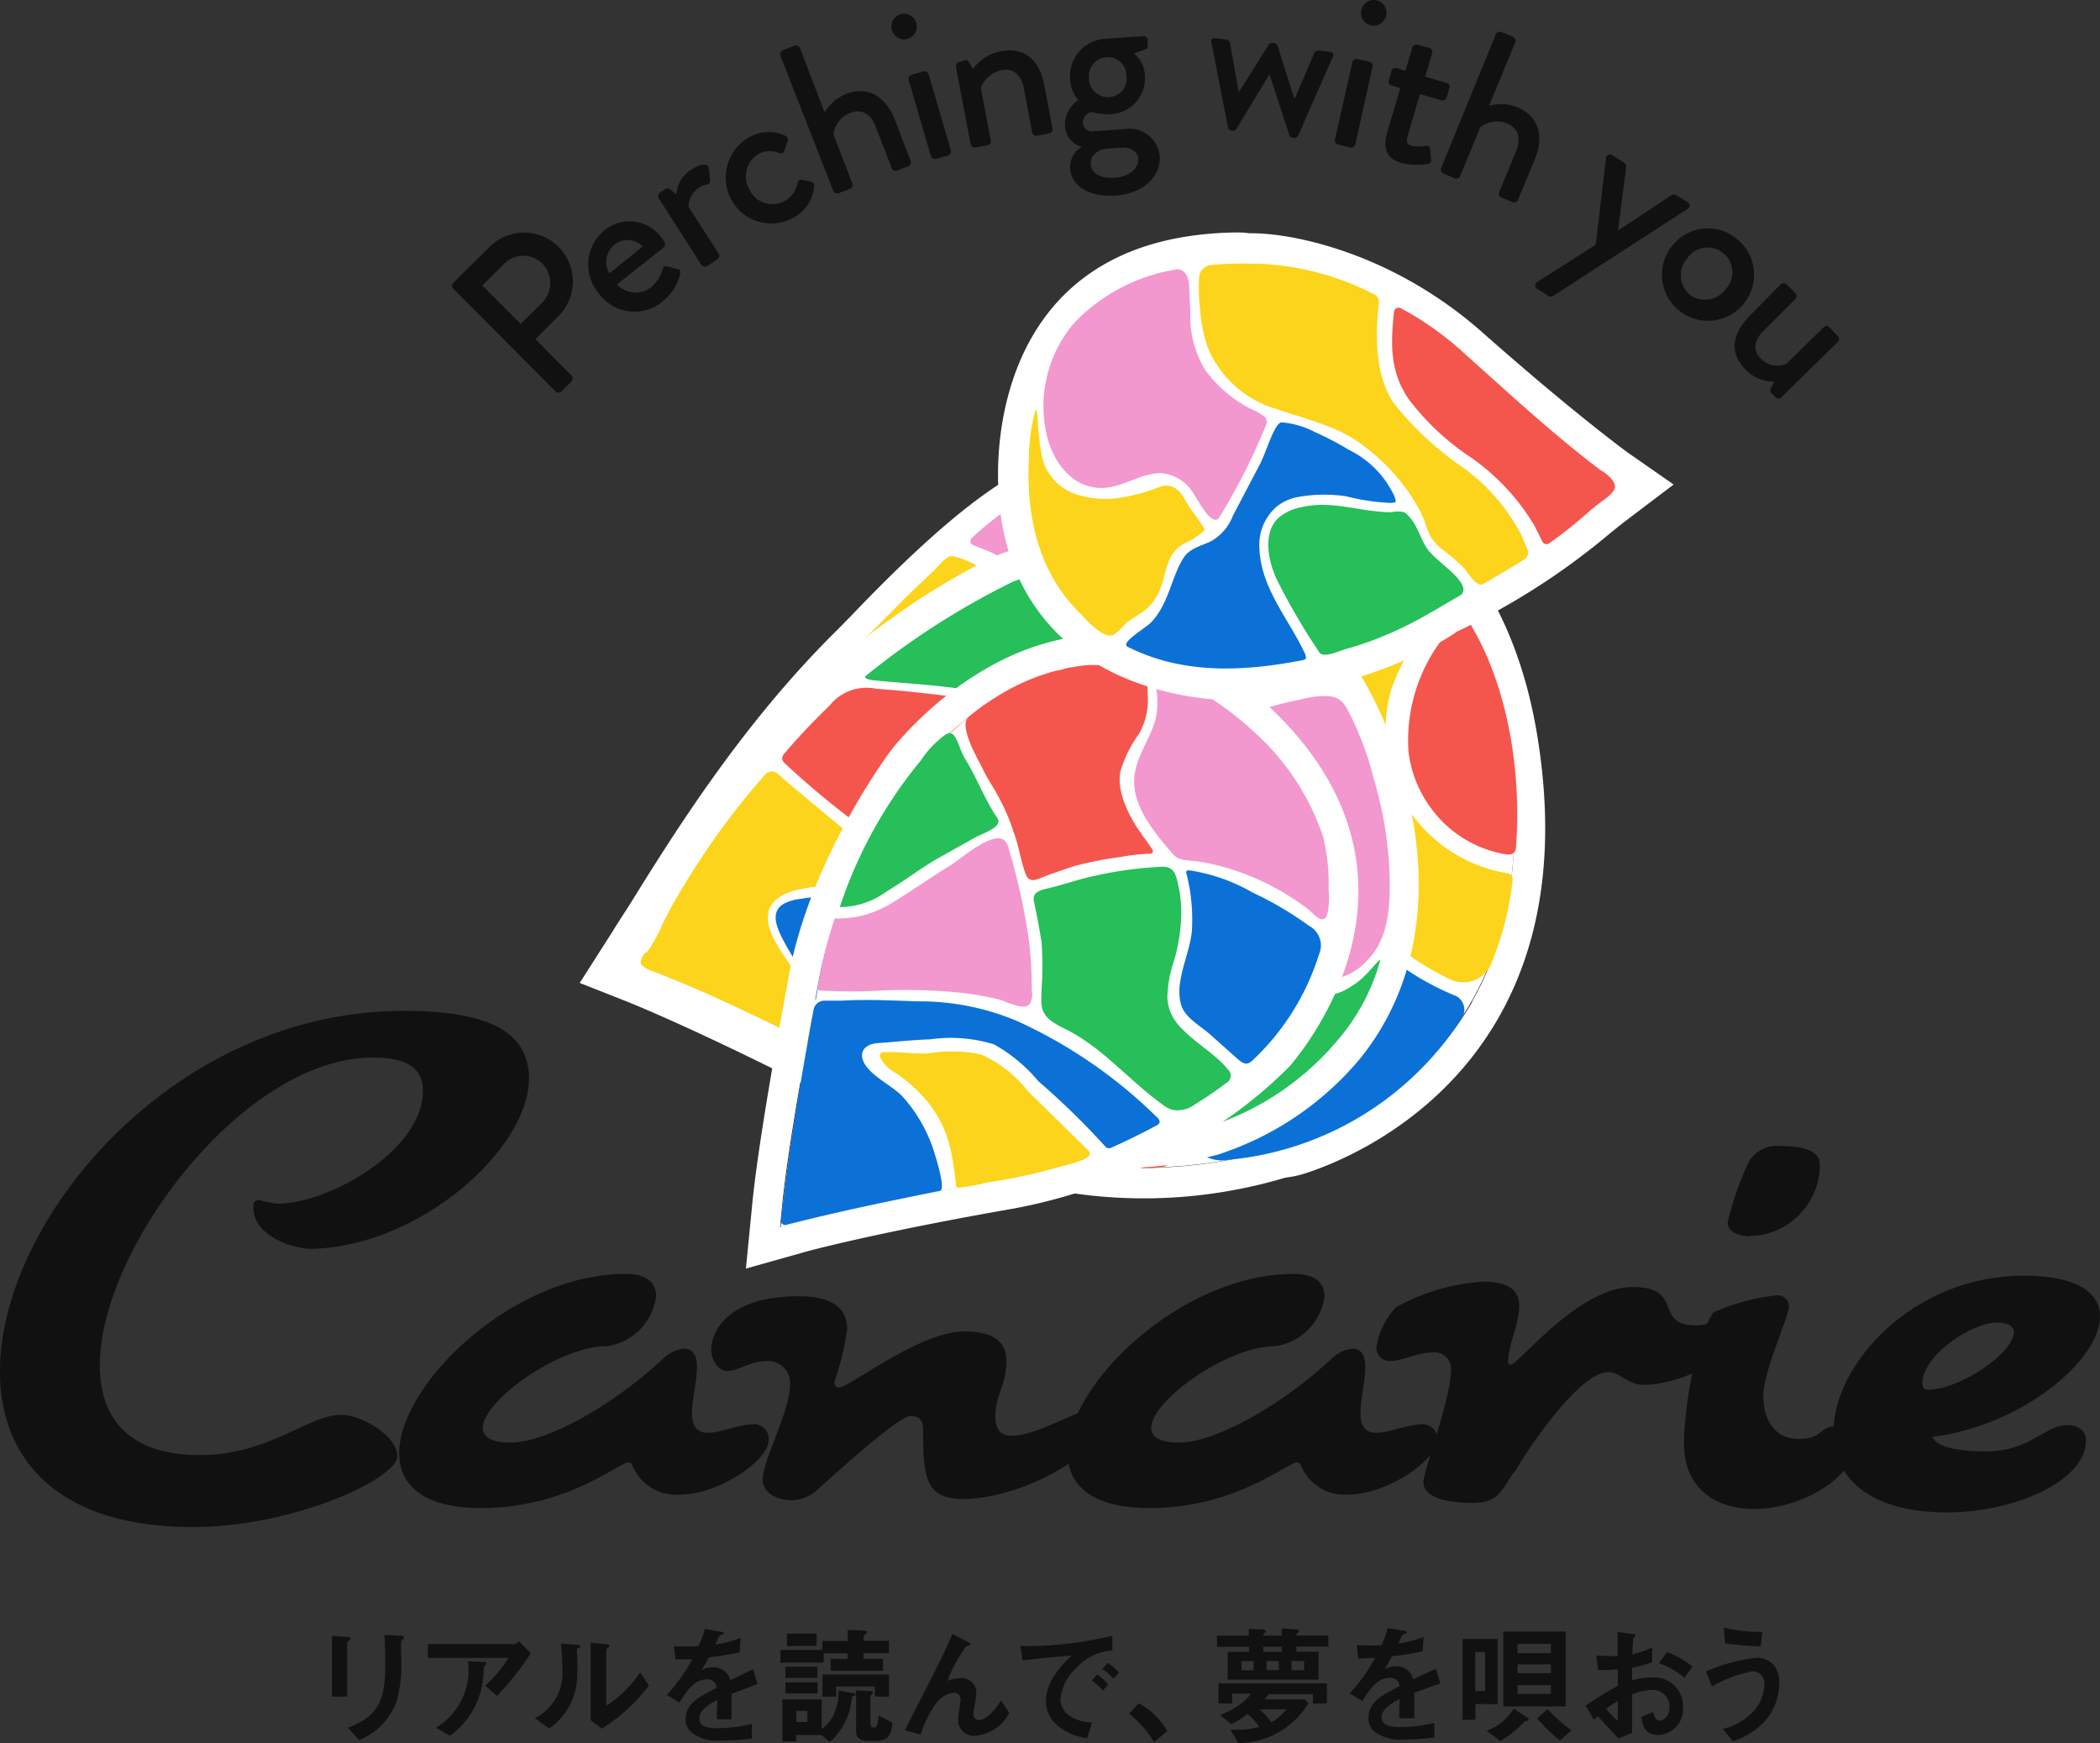 <svg xmlns="http://www.w3.org/2000/svg" viewBox="0 0 128.339 106.525">
  <rect x="0" y="0" width="128.339" height="106.525" fill="#333333" stroke="none"/>
  <defs>
    <style>
      .cls-1 {
        fill: #fff;
      }

      .cls-2 {
        fill: #f298ce;
      }

      .cls-3 {
        fill: none;
      }

      .cls-4 {
        fill: #26bf59;
      }

      .cls-5 {
        fill: #0b71d7;
      }

      .cls-6 {
        fill: #f4564e;
      }

      .cls-7 {
        fill: #fcd41b;
      }

      .cls-8 {
        fill: #111;
      }
    </style>
  </defs>
  <g id="new_logo" transform="translate(0 0.025)">
    <g id="Layer_1" data-name="Layer 1" transform="translate(0 -0.025)">
      <path id="Path_433" data-name="Path 433" class="cls-1" d="M110.385,59.285c-.97-6.712-3.878-11.627-8.637-14.637l-.353-.231a21.574,21.574,0,0,0-16.766-2.034l-.129.054c-2.908.908-5.9,2.278-12.759,9.458l-.82.834C65.552,58,61.694,64.22,59.138,68.288v.047c-.251.386-.481.759-.678,1.105l-.447.678L56.46,72.546l2.712,1.064a175.069,175.069,0,0,1,15.851,7.7A27.647,27.647,0,0,0,88.2,84.7h0a27.8,27.8,0,0,0,7.864-1.132l.264-.054a6.037,6.037,0,0,0,.956-.21C99.877,82.485,113.029,77.339,110.385,59.285Z" transform="translate(-18.182 -13.356)"/>
      <path id="Path_434" data-name="Path 434" class="cls-2" d="M71.093,80.522c.678-2.169,2.407-4.027,1.688-6.454a22.272,22.272,0,0,0-1.614-3.017c-.488-1.03-.576-2.447.319-3.153.386-.305.99-.617.834-1.078a.848.848,0,0,0-.292-.366,35.154,35.154,0,0,0-2.99-2.312,2.1,2.1,0,0,0-.678-.353.9.9,0,0,0-.868.285A91.364,91.364,0,0,0,58.564,76.78l-.047.075c-.278.42-.522.814-.759,1.18s-.332.536-.488.78a1.126,1.126,0,0,0-.169.61c.054.23.508.434.508.434A145.557,145.557,0,0,1,72,86.637c-1.356-.678-1.308-4.59-.99-5.824C71.032,80.719,71.066,80.617,71.093,80.522Z" transform="translate(-18.388 -20.519)"/>
      <path id="Path_435" data-name="Path 435" class="cls-3" d="M118.626,103.68c-.583.244-1.064.414-1.356.515C117.562,104.094,118.043,103.9,118.626,103.68Z" transform="translate(-37.765 -33.372)"/>
      <path id="Path_436" data-name="Path 436" class="cls-3" d="M130.76,93.893a19.245,19.245,0,0,0,2.2-3.193h0a19.244,19.244,0,0,1-2.2,3.193Z" transform="translate(-42.109 -29.192)"/>
      <path id="Path_437" data-name="Path 437" class="cls-3" d="M57.694,89.231,57.05,89Z" transform="translate(-18.372 -28.644)"/>
      <path id="Path_438" data-name="Path 438" class="cls-3" d="M54.31,87.081h0L55.388,85.4Z" transform="translate(-17.49 -27.485)"/>
      <path id="Path_439" data-name="Path 439" class="cls-3" d="M101.485,44.4l-.285-.156c-5.681-3.3-12.881-3.119-16.271-1.905l-.2.081c-2.929.915-5.939,2.278-13.139,9.81l-.9.922c-5.708,5.58-9.817,12.21-12.529,16.59l-.047.075c-.278.427-.529.82-.759,1.186s-.332.536-.488.773l-.468.732.807.319c1.064.427,6.719,2.78,17.437,8.468a28.231,28.231,0,0,0,13.437,3.437,28.677,28.677,0,0,0,8.02-1.153,3.959,3.959,0,0,1,.549-.115,4.483,4.483,0,0,0,.725-.163,19.613,19.613,0,0,0,10.766-8.712c2.034-3.6,3.254-8.569,2.258-15.369S106.386,47.341,101.485,44.4Z" transform="translate(-18.163 -13.358)"/>
      <path id="Path_440" data-name="Path 440" class="cls-1" d="M110.877,58.069c-1.051-7.288-4.21-12.63-9.383-15.9l-.386-.251a23.4,23.4,0,0,0-18.2-2.2l-.142.061c-3.159.99-6.407,2.475-13.864,10.271l-.881.9C62.192,56.68,58,63.419,55.223,67.9l-.034.054c-.271.414-.529.814-.766,1.193-.163.264-.325.522-.481.759L52.26,72.544,55.189,73.7c1.01.407,6.583,2.712,17.214,8.373A30.088,30.088,0,0,0,86.714,85.71h0a30.314,30.314,0,0,0,8.533-1.226,2.134,2.134,0,0,1,.287-.062,6.033,6.033,0,0,0,1.037-.231C99.473,83.263,113.778,77.676,110.877,58.069ZM106.809,73.7a19.614,19.614,0,0,1-10.766,8.712,4.48,4.48,0,0,1-.725.163,3.964,3.964,0,0,0-.549.115,28.677,28.677,0,0,1-8.02,1.153,28.23,28.23,0,0,1-13.437-3.437c-10.746-5.688-16.4-8.041-17.464-8.468l-.807-.319.468-.732c.156-.237.319-.5.488-.773s.481-.759.759-1.186l.047-.075c2.712-4.38,6.847-11.01,12.529-16.59l.9-.922c7.2-7.532,10.21-8.895,13.139-9.81l.2-.081c3.39-1.214,10.617-1.4,16.271,1.905l.285.156c4.9,2.942,7.892,7.932,8.888,14.82s-.19,11.783-2.231,15.369Z" transform="translate(-16.83 -12.473)"/>
      <path id="Path_441" data-name="Path 441" class="cls-4" d="M105.035,81.7a10.041,10.041,0,0,0-.149-1.749c-.17-.983-.42-2.353-1.295-2.969a4.129,4.129,0,0,0-1.559-.576,5.085,5.085,0,0,0-2.793.346,7.017,7.017,0,0,0-1.905,1.071,3.234,3.234,0,0,0-1.356,1.959c-.244,1.485.515,3.058,1.132,4.386a29.034,29.034,0,0,0,2.712,4.427c.9,1.281,1.241,1.708,2.149,2.895.041.047.136,0,.136-.088a5.966,5.966,0,0,1,.773-2.407,27.146,27.146,0,0,0,2.034-5.722,10.516,10.516,0,0,0,.122-1.573Z" transform="translate(-30.893 -24.567)"/>
      <path id="Path_442" data-name="Path 442" class="cls-5" d="M119.608,74.527c-6.583-2.712-10.549-9.322-10.759-16.325a20.3,20.3,0,0,1,.136-3.01,20.813,20.813,0,0,1,3.878-9.844c.2-.264.413-.59.3-.9a.976.976,0,0,0-.542-.468,19.458,19.458,0,0,0-3.756-1.356c-.271-.068-.6-.115-.793.081a.861.861,0,0,0-.149.637c.163,6.393-4.881,11.525-8.888,15.654a13.423,13.423,0,0,0-2.42,3.329,11.606,11.606,0,0,0-1.261,5.024s0,.034.041,0a7.105,7.105,0,0,1,3.451-2.671,10.049,10.049,0,0,1,3.207-.346c2.339.3,3.451,2.651,3.647,5a15.261,15.261,0,0,1-1.586,7.953,20.005,20.005,0,0,0-.9,2.319l-.386,1.18a1.593,1.593,0,0,0-.149,1.085,3.227,3.227,0,0,0,.461.814l.624.922a2.034,2.034,0,0,0,.678.793,2.237,2.237,0,0,0,1.356.17,19.034,19.034,0,0,0,14.237-8.644.942.942,0,0,0-.42-1.4Z" transform="translate(-30.706 -13.69)"/>
      <path id="Path_443" data-name="Path 443" class="cls-6" d="M128.323,67.323a7.064,7.064,0,0,0,4.637,2.827h.1a.393.393,0,0,0,.447-.359c.366-4.508-.447-9.98-2.881-13.878a.393.393,0,0,0-.617-.061,10.232,10.232,0,0,0-3.064,8.014A7.186,7.186,0,0,0,128.323,67.323Z" transform="translate(-40.866 -17.93)"/>
      <path id="Path_444" data-name="Path 444" class="cls-7" d="M123.942,64.911a8.97,8.97,0,0,1-1.4-7.939,14.082,14.082,0,0,1,3.586-5.424.38.38,0,0,0,.041-.488,17.484,17.484,0,0,0-4.542-4.529c-.678-.454-1.092.251-1.546.969-3.681,5.756-4.861,12.027-2.3,18.461a16.807,16.807,0,0,0,8.319,8.807,1.837,1.837,0,0,0,2.508-.929,18.535,18.535,0,0,0,1.322-5.125.386.386,0,0,0-.325-.427A9,9,0,0,1,123.942,64.911Z" transform="translate(-37.488 -14.922)"/>
      <path id="Path_445" data-name="Path 445" class="cls-7" d="M87.059,60.005c-1.031-.61-.847-1.973-.678-2.976a5.959,5.959,0,0,0-.59-3.993,5.851,5.851,0,0,0-1.559-1.864,4.468,4.468,0,0,0-2.19-1.071c-.319,0-.861.678-1.092.9l-1.22,1.159c-.922.895-1.81,1.824-2.712,2.712l-.922.956c-.678.631-1.132,1.125-1.654,1.688s-.129,1.064.312,1.458c.61.536,1.241,1.037,1.878,1.539a46.14,46.14,0,0,0,7.824,5.424c.624.339,1.254.678,1.885.983a1.837,1.837,0,0,0,.847.271c.454,0,.678-.386.834-.753.271-.617.468-1.247.78-1.851a16.27,16.27,0,0,1,1.4-2.237c.258-.359.536-.678.814-1.058a11.576,11.576,0,0,0,.827-.983c.041-.1-.508-.054-.549-.047-.678.047-1.356.156-2.034.149a4.908,4.908,0,0,1-2.2-.407Z" transform="translate(-23.893 -16.117)"/>
      <path id="Path_446" data-name="Path 446" class="cls-2" d="M103.08,49.028a12.454,12.454,0,0,0,1.356-3.939,7.851,7.851,0,0,0,.1-2.549,1.561,1.561,0,0,0-1.356-1.1,16.388,16.388,0,0,0-6.19.183,21.993,21.993,0,0,0-5.105,1.512,17.227,17.227,0,0,0-4.319,3,.258.258,0,0,0,.075.434c.386.149.881.353,1.105.447A5.729,5.729,0,0,1,91.907,50.9a6.1,6.1,0,0,1,.068,2.508c-.149.82-.678,1.573-.129,2.38a1.6,1.6,0,0,0,1.417.678c.881,0,1.756-.041,2.637-.068a2.159,2.159,0,0,0,1.736-.427A33.351,33.351,0,0,0,103.08,49.028Z" transform="translate(-28.172 -13.255)"/>
      <path id="Path_447" data-name="Path 447" class="cls-6" d="M96.845,91.717c-1.437-1.837-3-3.573-4.312-5.505a21.973,21.973,0,0,1-2.807-5.871,13.743,13.743,0,0,1-.6-4.895.989.989,0,0,0-.041-.468.894.894,0,0,0-.278-.319,10.217,10.217,0,0,0-1.885-1,22.394,22.394,0,0,1-5.973-3.749A.807.807,0,0,0,80,69.866c-.678.468-1.261.773-1.247,1.647,0,1.6,1.763,2.712,2.163,4.237.529,2.068-1.275,4.244-1.885,6.292a8.434,8.434,0,0,0,0,4.231,15.453,15.453,0,0,0,.678,2.108,4.548,4.548,0,0,0,.346.888,2.461,2.461,0,0,0,.8.583,28.861,28.861,0,0,0,12.881,3.919c.522,0,1.044.047,1.566.047h.57C97.258,93.785,97.719,92.836,96.845,91.717Z" transform="translate(-25.36 -22.439)"/>
      <path id="Path_448" data-name="Path 448" class="cls-1" d="M102.767,62.624C100.99,56.461,97.573,52.19,92.6,49.946a19.34,19.34,0,0,0-14-.678,3.131,3.131,0,0,0-.325.122c-.237.1-5.878,2.454-12.793,8.976l-.047.047a3.18,3.18,0,0,0-.393.508c-.576.569-1.132,1.159-1.681,1.763a51.1,51.1,0,0,0-7.112,9.953l-.156.258c-.427.732-.8,1.356-1.139,1.871l-1.79,2.712L56.2,76.563c.495.19,5.125,2.034,14.068,6.556a35.383,35.383,0,0,0,15.363,3.77H86.1A16.853,16.853,0,0,0,88.2,86.76a16.4,16.4,0,0,0,2.2-.42l.237-.041a8.623,8.623,0,0,0,.888-.2,18.881,18.881,0,0,0,8.712-5.871C102.787,77.078,105.3,71.458,102.767,62.624ZM98.807,79.065a17.017,17.017,0,0,1-7.79,5.275c-.217.061-.441.108-.631.142s-.285.047-.427.081a15.144,15.144,0,0,1-3.485.481H85.7A33.4,33.4,0,0,1,71.14,81.471C62.326,77,57.729,75.166,56.9,74.827l-.895-.3.488-.739c.366-.542.753-1.2,1.193-1.959l.169-.285a49.328,49.328,0,0,1,6.888-9.634c.549-.6,1.105-1.193,1.688-1.77l.142-.183a2.162,2.162,0,0,1,.217-.292c6.658-6.264,12.142-8.556,12.251-8.6l.115-.041.136-.047a17.715,17.715,0,0,1,12.549.678c4.447,2.034,7.519,5.885,9.132,11.525C103.289,71.2,101.065,76.258,98.807,79.065Z" transform="translate(-17.119 -15.529)"/>
      <path id="Path_449" data-name="Path 449" class="cls-1" d="M102.464,63.8c-1.627-5.654-4.746-9.566-9.308-11.627a17.863,17.863,0,0,0-12.841-.637,1.621,1.621,0,0,0-.3.115c-.217.088-5.424,2.244-11.729,8.224l-.047.041a4.747,4.747,0,0,0-.359.468c-.529.529-1.037,1.071-1.539,1.62a46.645,46.645,0,0,0-6.536,9.146l-.142.237c-.393.678-.732,1.254-1.044,1.715L57,75.575l2.786,1.017c.454.183,4.7,1.864,12.881,6.014a32.386,32.386,0,0,0,14.081,3.458h.434a16.792,16.792,0,0,0,1.932-.115,15.743,15.743,0,0,0,2.034-.386l.224-.041c.258-.047.515-.1.807-.183a17.3,17.3,0,0,0,7.986-5.383C102.485,77.053,104.783,71.9,102.464,63.8Z" transform="translate(-18.356 -16.29)"/>
      <path id="Path_450" data-name="Path 450" class="cls-4" d="M93.074,59.866a31,31,0,0,0-2.461-4.6c-.481-.746-1-1.471-1.546-2.169a4.373,4.373,0,0,0-.807-.956c-.407-.278-.678-.054-1.105.088l-.115.041a47.254,47.254,0,0,0-8.99,5.749c-.237.19.264.271.569.3,1.41.136,3.037.237,4.366.4,1.871.224,3.444.353,5.424.6,1.4.183,2.786.6,4.176.719C92.864,60.062,93.183,60.137,93.074,59.866Z" transform="translate(-25.115 -16.731)"/>
      <path id="Path_451" data-name="Path 451" class="cls-7" d="M108.681,58.617c.678-.129,1.41-.176,2.108-.3.583-.1.61-.441.292-.929a12.509,12.509,0,0,0-6.014-4.888,17.186,17.186,0,0,0-6.176-1.512c-.583,0-4.671-.2-4.671.6a.9.9,0,0,0,.312.583,23.464,23.464,0,0,1,3.817,5.932,2.963,2.963,0,0,0,.895,1.315,3.959,3.959,0,0,0,1.844.339,11.769,11.769,0,0,0,2.847-.041c1.573-.23,3.071-.793,4.624-1.105Z" transform="translate(-30.342 -16.397)"/>
      <path id="Path_452" data-name="Path 452" class="cls-5" d="M79.007,86.919a11.98,11.98,0,0,1-2.569-1.607,6.779,6.779,0,0,1-1.078-2.325c-.678-1.9-2.034-2.366-3.912-2.034a2.956,2.956,0,0,0-1,.285c-.847.475-.488,1.356-.17,2.034A17.423,17.423,0,0,0,71.569,85.4a10.475,10.475,0,0,1,1.356,4.854c1.288.631,2.034,1,3.58,1.783a25.925,25.925,0,0,0,6.007,2.271,23.151,23.151,0,0,0-1.254-4.163,6.373,6.373,0,0,0-2.156-3.1Z" transform="translate(-22.519 -26.021)"/>
      <path id="Path_453" data-name="Path 453" class="cls-7" d="M84.924,90.241c-2.034-1.817-3.315-4.346-4.895-6.536a56.743,56.743,0,0,0-6.23-7.458c-2.414-2.332-5.153-4.366-7.668-6.583a.549.549,0,0,0-.766.041A45.168,45.168,0,0,0,61.3,75.048q-.915,1.41-1.742,2.875c-.17.312-1.227,2.712-1.573,2.712,0,0-.285.427-.217.631s.556.407.556.407c3.39,1.261,6.705,2.942,9.986,4.515a7.593,7.593,0,0,0-1.037-4.251c-.746-1.268-2.969-3.654-.868-4.847a3.791,3.791,0,0,1,1.241-.393,4.793,4.793,0,0,1,2.766.149c1.966.881,1.566,3.458,3.166,4.658a13.026,13.026,0,0,0,1.647.929,6.2,6.2,0,0,1,2.936,3.688,39.322,39.322,0,0,1,1.261,4.658.393.393,0,0,0,.061.156.42.42,0,0,0,.21.108,28.92,28.92,0,0,0,3.39.549,22.154,22.154,0,0,0,3.668.217c.095,0-.3-.346-.312-.359C85.934,91.082,85.412,90.675,84.924,90.241Z" transform="translate(-18.599 -22.374)"/>
      <path id="Path_454" data-name="Path 454" class="cls-2" d="M110.019,72.887A7.749,7.749,0,0,1,110.1,75.6a4.915,4.915,0,0,0,1.627,3.749,3.6,3.6,0,0,0,4.929-.576c1.125-1.18,1.288-2.963,1.288-4.515a23.3,23.3,0,0,0-.976-6.475,19.071,19.071,0,0,0-1.62-4.264,1.783,1.783,0,0,0-.447-.556c-.678-.508-2.075-.108-2.834.054-1.092.23-2.156.576-3.227.881a15.091,15.091,0,0,1-6.1.38.21.21,0,0,0-.217.3c.19.522.305.719.495,1.3a39.252,39.252,0,0,1,1.295,5.356.244.244,0,0,0,.075.149.231.231,0,0,0,.136,0,14.919,14.919,0,0,1,3.729,0,2.515,2.515,0,0,1,1.668,1.193A1.674,1.674,0,0,0,110.019,72.887Z" transform="translate(-33.009 -20.179)"/>
      <path id="Path_455" data-name="Path 455" class="cls-4" d="M117.447,83.971a4.949,4.949,0,0,1-1.444,1.1c-2.034,1.044-4.637-.583-5.424-2.814a9.017,9.017,0,0,1-.353-3.275,3.186,3.186,0,0,0-.21-1.6,2.312,2.312,0,0,0-1.986-1.064,8.962,8.962,0,0,0-2.759.21c-.332.088-.176,3.661-.142,4.068.183,2.149.929,3.254,1.186,5.736.1.983,0,1.973.041,2.963s.264,1.939.237,2.922c0,.339-.19,1.186.2,1.356.278.129.739-.129,1-.2a17.017,17.017,0,0,0,7.81-5.275,12.637,12.637,0,0,0,2.576-4.834C118.234,83.042,117.732,83.679,117.447,83.971Z" transform="translate(-33.834 -24.551)"/>
      <path id="Path_456" data-name="Path 456" class="cls-5" d="M93.572,66.6c-.129,2.305-.678,4.685-2.712,6a.637.637,0,0,0-.292.6c.075.637.617.556,1.22.834A7.4,7.4,0,0,1,94.853,76.9a8.475,8.475,0,0,0,1.776,2.353c1.193,1.03,2.068.97,3.688.793a21.925,21.925,0,0,1-.739-5.18,22.67,22.67,0,0,0-.359-4.8c-.393-1.654-.583-3.092-1.112-4.705a1.112,1.112,0,0,0-1.051-.678c-.556-.068-1.112-.129-1.661-.217a10.053,10.053,0,0,0-1.614-.231c-.169-.054-.169.258-.163.434A13.607,13.607,0,0,1,93.572,66.6Z" transform="translate(-29.165 -20.668)"/>
      <path id="Path_457" data-name="Path 457" class="cls-6" d="M94.069,80.661a1.058,1.058,0,0,0-.712-.278,10.847,10.847,0,0,0-1.146.061,3.837,3.837,0,0,1-3.193-1.8c-1.478-2.115-2.414-4.122-4.976-5.105a1.193,1.193,0,0,1-.807-1.641,4.448,4.448,0,0,1,.983-1.132c1.756-1.742,2.183-4.427,2.075-6.895a.773.773,0,0,0-.142-.495.814.814,0,0,0-.468-.183c-3.132-.468-6.264-.936-9.424-1.159A2.881,2.881,0,0,0,73.4,63.068q-1.417,1.356-2.712,2.868a.536.536,0,0,0-.183.373.5.5,0,0,0,.169.285,52.206,52.206,0,0,0,4.353,3.641,55.038,55.038,0,0,1,11.1,12.2,19.477,19.477,0,0,0,2.8,4.014c1.173,1.064,2.231,1.912,3.39,2.861a.217.217,0,0,0,.156.061,14.236,14.236,0,0,0,1.932-.183c.678-.095.251-2.861.23-3.315l-.169-4.129A1.539,1.539,0,0,0,94.069,80.661Z" transform="translate(-22.707 -19.94)"/>
      <path id="Path_458" data-name="Path 458" class="cls-1" d="M99.021,63.892a12.59,12.59,0,0,0-8.759-3.932h-.847A14.948,14.948,0,0,0,81.1,63.777a20.256,20.256,0,0,0-2.468,2.475l-.054.061a29.79,29.79,0,0,0-5.837,12.881c-.088.434-.156.868-.237,1.281-1.125,6.1-1.783,10.325-2.034,12.786l-.1,1.03,1-.278c.793-.217,4.942-1.295,13.024-2.712a30.509,30.509,0,0,0,9.62-3.519,27.038,27.038,0,0,0,6.1-4.475l.041-.041a16.393,16.393,0,0,0,3.458-7.01C104.343,72.733,103.692,68.326,99.021,63.892Z" transform="translate(-22.662 -19.292)"/>
      <path id="Path_459" data-name="Path 459" class="cls-1" d="M99.057,82.364a27.193,27.193,0,0,1-6.1,4.475A30.549,30.549,0,0,1,83.348,90.4c-8.081,1.41-12.2,2.488-13.024,2.712l-1,.278.1-1.031c.224-2.461.888-6.651,2.034-12.786.075-.414.156-.841.237-1.281,1.241-6.739,5.8-12.82,5.837-12.881l.054-.061c.807-.969,5.078-5.851,10.78-6.264h.847c3.078,0,6.02,1.322,8.766,3.932,8.949,8.495,3.153,16.949,1.112,19.356Zm.21-20.739c-3.39-3.234-7.105-4.746-11.037-4.407-6.278.475-10.847,5.424-12.095,7-.047.054-4.929,6.536-6.258,13.736l-.312,1.708c-1.092,5.959-1.729,10.068-1.959,12.522l-.366,3.736,3.641-1.024c.732-.2,4.814-1.261,12.807-2.658a32.915,32.915,0,0,0,11.241-4.373,27.471,27.471,0,0,0,5.424-4.19l.115-.115C102.115,81.631,109.694,71.523,99.267,61.625Z" transform="translate(-21.654 -18.394)"/>
      <path id="Path_460" data-name="Path 460" class="cls-7" d="M88.341,97.157a7.5,7.5,0,0,0-2.8-2.2,8.021,8.021,0,0,0-3.166-.095c-.956.081-1.905-.122-2.861-.054a.217.217,0,0,0-.19.291,2.183,2.183,0,0,0,.942.963,8.963,8.963,0,0,1,1.356,1.105c1.878,1.878,2.088,3.634,2.332,5.607,0,.1,0,.3.108.305a10,10,0,0,0,1.844-.325c.678-.1,1.356-.217,2.034-.359.847-.176,1.688-.393,2.515-.63.278-.081,2.1-.454,1.607-.949l-3.336-3.275A5.187,5.187,0,0,1,88.341,97.157Z" transform="translate(-25.541 -30.497)"/>
      <path id="Path_461" data-name="Path 461" class="cls-5" d="M93.246,97.157a29.567,29.567,0,0,0-8.441-5.763A15.349,15.349,0,0,0,78.751,90.2c-1.356-.041-3.105-.136-4.624-.041H73.009a.678.678,0,0,0-.617.542c-.786,4.285-1.512,8.576-1.993,12.881a.251.251,0,0,0,.319.278c3.105-.8,6.251-1.444,9.4-2.081.366-.075-.244-1.986-.292-2.156a9.187,9.187,0,0,0-1.953-3.553c-.556-.637-1.688-1.139-2.251-1.885s-.21-1.356.678-1.431c1.139-.075,1.993-.19,3.214-.23a8.939,8.939,0,0,1,3.9.305,9.662,9.662,0,0,1,2.712,2.251,46.905,46.905,0,0,1,4.068,3.966.393.393,0,0,0,.129.108.312.312,0,0,0,.244,0q1.4-.624,2.759-1.356a.373.373,0,0,0,.2-.169c.054-.136-.068-.278-.176-.373Z" transform="translate(-22.67 -29.005)"/>
      <path id="Path_462" data-name="Path 462" class="cls-5" d="M114.236,81.82a21.017,21.017,0,0,0-3.451-2.034,11.051,11.051,0,0,0-3.858-1.356c-.068,0-.163,0-.19.061a.2.2,0,0,0,0,.108,11.207,11.207,0,0,1,.353,3.227c0,1.519-1.112,3.268-.678,4.8.237.82,1.146,1.268,1.783,1.837l1.688,1.505c.183.156.407.325.631.258a.861.861,0,0,0,.264-.176,15.01,15.01,0,0,0,4.068-6.488A1.356,1.356,0,0,0,114.236,81.82Z" transform="translate(-34.236 -25.24)"/>
      <path id="Path_463" data-name="Path 463" class="cls-4" d="M102.024,87.777a2.712,2.712,0,0,1-.678-1.668,7.458,7.458,0,0,1,.4-2.23,11.1,11.1,0,0,0,.454-3.125,8.38,8.38,0,0,0-.19-1.539c-.149-.678-.271-1.139-1.037-1.105a24.122,24.122,0,0,0-4.61.678c-.678.176-1.4.407-2.1.59-.427.108-1.207.19-1.078.814.163.773.353,1.756.475,2.536a20.5,20.5,0,0,1,0,2.814c0,.8-.176,1.356.542,1.953a5.953,5.953,0,0,0,.99.569c2.237,1.146,3.824,3.105,5.83,4.556a1.973,1.973,0,0,0,.617.339,1.7,1.7,0,0,0,1.356-.305,22.715,22.715,0,0,0,1.919-1.308.513.513,0,0,0,.115-.868C104.261,89.513,102.871,88.774,102.024,87.777Z" transform="translate(-30.004 -25.137)"/>
      <path id="Path_464" data-name="Path 464" class="cls-4" d="M78.568,75.735c1.071-.637,2.075-1.417,3.153-2.034l2.319-1.3c.305-.176,1.417-.508,1.356-1a.677.677,0,0,0-.115-.224c-.678-.99-1.261-2.481-1.892-3.492-.488-.78-.549-1.905-1.2-1.553a6.1,6.1,0,0,0-1.539,1.607,26.547,26.547,0,0,0-1.837,2.495A27.83,27.83,0,0,0,75.7,76.691,4.847,4.847,0,0,0,78.568,75.735Z" transform="translate(-24.378 -21.257)"/>
      <path id="Path_465" data-name="Path 465" class="cls-2" d="M86.621,81.779a37.963,37.963,0,0,0-1.247-5.634,1.044,1.044,0,0,0-.2-.427c-.678-.746-2.773,1.132-3.349,1.478-1.268.773-2.468,1.634-3.736,2.393a6.271,6.271,0,0,1-3.336.854,26.086,26.086,0,0,0-.956,3.763c-.095.536-.108.576,0,.637a34.787,34.787,0,0,0,3.905,0,34.135,34.135,0,0,1,4.746.136,18.155,18.155,0,0,1,2.339.414c.434.108,1.539.725,1.892.264a1.213,1.213,0,0,0,.115-.834A23.976,23.976,0,0,0,86.621,81.779Z" transform="translate(-23.74 -24.311)"/>
      <path id="Path_466" data-name="Path 466" class="cls-6" d="M97.982,70.517c-.82-1.1-1.729-2.712-1.485-4.068a7.457,7.457,0,0,1,1.146-2.325,4.265,4.265,0,0,0,.522-1.647,5.463,5.463,0,0,0,0-.881,7.515,7.515,0,0,0-.061-.949.807.807,0,0,0-.19-.407.827.827,0,0,0-.373-.176,8.483,8.483,0,0,0-1.553-.142H94.633a6.648,6.648,0,0,0-1.058.136,2.368,2.368,0,0,0-.522.1,2.494,2.494,0,0,1-.495.115,13.166,13.166,0,0,0-3.695,1.634,13.959,13.959,0,0,0-1.627,1.173c-.678.536.59,2.644.847,3.18.353.739.678,1.132,1.051,1.871a12.007,12.007,0,0,1,.847,2.014c.312.827.42,1.7.719,2.522.237.678.773.319,1.275.136s1.207-.434,1.817-.624a22.17,22.17,0,0,1,2.712-.522,11,11,0,0,1,1.81-.2.163.163,0,0,0,.142-.264C98.314,70.991,98.165,70.761,97.982,70.517Z" transform="translate(-28.03 -19.28)"/>
      <path id="Path_467" data-name="Path 467" class="cls-2" d="M109.317,64.023a19.352,19.352,0,0,0-2.814-2.1,8.273,8.273,0,0,0-1.614-.834c-.176-.061-.746-.3-1.139-.42-.163-.054-.285.3-.244.468a5.945,5.945,0,0,1,.136,1.688c-.061,1.356-1.125,2.542-1.356,3.9-.339,1.9,1.153,3.627,2.319,4.99.38.441.963.366,1.492.447a13.108,13.108,0,0,1,1.905.427,15.356,15.356,0,0,1,4.847,2.481c.353.278.908,1.031,1.18.366a4.576,4.576,0,0,0,.088-1.553,11.722,11.722,0,0,0-.325-3.207,15.011,15.011,0,0,0-4.19-6.393Z" transform="translate(-32.924 -19.518)"/>
      <g id="Path_74" data-name="Path 74" transform="translate(61.601 15.108)">
        <path id="Path_468" data-name="Path 468" class="cls-1" d="M104.454,49c-1.634,0-6.712-.3-10.217-3.769C91.8,42.8,90.671,39.406,90.888,35.141h0c.2-3.831,1.919-12.759,13.688-12.881h0a3.782,3.782,0,0,1,.617.047h.217c2.563,0,8.271,1.241,13.41,5.742,5.946,5.254,8.942,7.39,8.969,7.458l1.858,1.295-1.79,1.356c-.346.264-.719.563-1.132.895a42.408,42.408,0,0,1-9.247,5.919h0l-.142.108c-4.956,3.281-12.02,3.864-12.325,3.892a3.023,3.023,0,0,1-.556.027Z" transform="translate(-90.861 -22.26)"/>
      </g>
      <path id="Path_469" data-name="Path 469" class="cls-1" d="M128.38,34.333l-.169-.129c-3-2.258-6.407-5.186-8.746-7.254-5.376-4.712-11.342-5.973-14.02-5.973H105.3a4.644,4.644,0,0,0-.678-.047,20.833,20.833,0,0,0-3.241.264c-9.634,1.573-11.186,9.756-11.39,13.471-.23,4.542.99,8.169,3.627,10.793,3.763,3.736,9.234,4.068,10.847,4.068h.136a3.585,3.585,0,0,0,.542-.041c.929-.081,7.776-.759,12.732-4.068l.122-.088c.732-.346,1.451-.719,2.163-1.105a42.711,42.711,0,0,0,7.173-4.881c.407-.332.773-.624,1.112-.881l2.807-2.129ZM116.855,43.9C112.15,47,105.289,47.594,105,47.615H104.9a1.722,1.722,0,0,1-.373,0h-.041c-1.41,0-6.285-.251-9.559-3.5-2.244-2.237-3.281-5.424-3.078-9.383s1.8-10.3,9.62-11.695a18.366,18.366,0,0,1,3.132-.278,3.743,3.743,0,0,1,.481,0h.359a21.215,21.215,0,0,1,12.793,5.505c2.359,2.088,5.817,5.058,8.854,7.349l1.01.678-.773.59c-.353.271-.732.576-1.166.922a40.937,40.937,0,0,1-7.193,4.854c-.61.325-1.22.637-1.851.936Z" transform="translate(-28.97 -6.723)"/>
      <path id="Path_470" data-name="Path 470" class="cls-7" d="M101.606,41.65a1.078,1.078,0,0,0-.888-.034,11.22,11.22,0,0,1-2.522.678,5.878,5.878,0,0,1-2.407-.176,3.153,3.153,0,0,1-2.271-2.447,17.893,17.893,0,0,1-.244-2.163c0-.21-.075-.766-.129-.61a11.262,11.262,0,0,0-.407,3.01c-.2,3.993.834,7.146,3.078,9.383.4.4,1.464,1.661,2.108,1.356a3.563,3.563,0,0,0,.719-.678c.42-.359.936-.583,1.356-.963a3.335,3.335,0,0,0,.827-1.322c.373-1.058.346-2.034,1.424-2.617a4.624,4.624,0,0,0,1.153-.732.25.25,0,0,0,.068-.115.3.3,0,0,0-.047-.129c-.285-.434-.6-.841-.888-1.268S102.06,41.887,101.606,41.65Z" transform="translate(-29.857 -11.857)"/>
      <path id="Path_471" data-name="Path 471" class="cls-2" d="M107.578,33.261a3.857,3.857,0,0,0-.922-.515,8.081,8.081,0,0,1-2.712-2.339,6.319,6.319,0,0,1-.908-3.512l-.068-1.586c0-.475-.237-1.18-.868-1.037a11.047,11.047,0,0,0-6.149,3.241,7.844,7.844,0,0,0-1.681,6.915c.38,1.6,1.573,3.234,3.39,3.186,1.227-.034,2.292-.875,3.525-.908a2.556,2.556,0,0,1,2.034,1.227c.2.278,1.146,2.156,1.586,1.485a38.346,38.346,0,0,0,2.847-5.62A.454.454,0,0,0,107.578,33.261Z" transform="translate(-30.29 -7.793)"/>
      <path id="Path_472" data-name="Path 472" class="cls-5" d="M109.917,47.254a5.979,5.979,0,0,1-.264-1.647,3.078,3.078,0,0,1,1.085-2.434,2.9,2.9,0,0,1,1.22-.556,9.125,9.125,0,0,1,3-.054,13.368,13.368,0,0,0,2.712.407,1.057,1.057,0,0,0,.3-.047c.068-.061-.075-.366-.1-.447a5.962,5.962,0,0,0-2.773-2.766,17.382,17.382,0,0,0-2.034-1.064,5.335,5.335,0,0,0-2.034-.6c-.461,0-.956,1.858-1.356,2.583l-1.634,3.119a3.037,3.037,0,0,1-1.356,1.573c-.563.264-1.288.427-1.647.983-.759,1.166-.895,2.793-1.986,3.953-.359.373-1.919,1.261-1.451,1.5,3.39,1.715,7.119,1.519,10.739.814a.251.251,0,0,0,.136-.061c.061-.068,0-.176,0-.258C111.694,50.535,110.453,49.03,109.917,47.254Z" transform="translate(-32.69 -12.233)"/>
      <path id="Path_473" data-name="Path 473" class="cls-4" d="M125.908,49.977c-.529-.6-1.207-1.044-1.736-1.641s-.678-1.627-1.356-2.258a.678.678,0,0,0-.19-.142,1.838,1.838,0,0,0-.793,0,8.048,8.048,0,0,1-.9-.054c-1.559-.163-2.983-.624-4.563-.258a2.976,2.976,0,0,0-1.444.678c-.976.956-.583,2.671-.075,3.756a40.44,40.44,0,0,0,2.536,4.353.678.678,0,0,0,.115.156c.3.251,1.241-.176,1.566-.271.637-.176,1.268-.386,1.885-.624a23.178,23.178,0,0,0,3.2-1.546c.529-.3,1.044-.61,1.566-.915.244-.142.556-.231.536-.576a.969.969,0,0,0-.251-.522Z" transform="translate(-36.817 -14.632)"/>
      <path id="Path_474" data-name="Path 474" class="cls-7" d="M124.332,36.285a19.519,19.519,0,0,1-4.339-4c-1.166-1.722-1.146-4.068-.929-6.176a.5.5,0,0,0-.271-.488,16.807,16.807,0,0,0-7.281-1.885h-.359a3.742,3.742,0,0,0-.481,0,17.83,17.83,0,0,0-1.837.081.82.82,0,0,0-.753.773,10.916,10.916,0,0,0,.068,1.993,8.4,8.4,0,0,0,.461,2.278,6.515,6.515,0,0,0,4.21,3.763c1.763.617,3.668,1.017,5.173,2.142a12.258,12.258,0,0,1,3.39,3.722,9.321,9.321,0,0,1,.461.942,6.948,6.948,0,0,0,.366.969,3.187,3.187,0,0,0,.725.8,10.847,10.847,0,0,1,1.356,1.173c.2.231.746,1.166,1.146.949.271-.149.942-.549,1.356-.8s.759-.441,1.18-.719a.488.488,0,0,0,.176-.6c-.142-.332-.271-.678-.42-.969A11.857,11.857,0,0,0,124.332,36.285Z" transform="translate(-34.8 -7.625)"/>
      <path id="Path_475" data-name="Path 475" class="cls-6" d="M138.222,37.636h0c-3.037-2.292-5.919-5-8.278-7.092a18.794,18.794,0,0,0-3.925-2.8.285.285,0,0,0-.414.217c-.21,2.034-.251,3.647.9,5.349a15.636,15.636,0,0,0,3.844,3.586,13.56,13.56,0,0,1,3.817,4.1c.163.305.339.678.508,1.017a.285.285,0,0,0,.414.1,27.1,27.1,0,0,0,2.542-2.034c.434-.346.529-.427.881-.678,0,0,.6-.434.6-.739C139.1,38.152,138.337,37.7,138.222,37.636Z" transform="translate(-40.412 -8.908)"/>
      <path id="Path_476" data-name="Path 476" class="cls-8" d="M18.983,105.642c-.895,0-3.505-.678-3.505-2.569,0-.224.075-.414.339-.414a7.811,7.811,0,0,0,1.153.224c3.1,0,8.875-3.241,8.875-6.895,0-1.681-1.458-2.034-3.058-2.034C14.915,93.934,6.1,105.608,6.1,112.761c0,3.173,1.715,5.485,6.1,5.485,4.251,0,6.637-2.461,8.651-2.461,1.268,0,3.431,1.3,3.431,2.536,0,1.356-6.339,4.325-12.495,4.325-8.285,0-11.79-4.176-11.79-9.512C0,103.853,10.59,91.1,24.685,91.1c5.512,0,7.641,1.458,7.641,4.142C32.325,99.527,25.647,105.534,18.983,105.642Z" transform="translate(0 -29.321)"/>
      <path id="Path_477" data-name="Path 477" class="cls-8" d="M53.088,128.3a2.888,2.888,0,0,1-2.854-1.79.231.231,0,0,0-.224-.183c-.6,0-3.729,2.793-9.024,2.793-3.539,0-5-1.417-5-3.356,0-4.21,6.936-10.956,13.837-10.956,1.356,0,1.864.6,1.864,1.356a3.516,3.516,0,0,1-2.983,3.058c-2.983,0-7.607,3.356-7.607,5,0,.522.481.895,1.675.895,2.2,0,6.19-2.2,9.322-5.105a2.156,2.156,0,0,1,1.308-.637c.447,0,.78.3.78,1.085,0,.929-.3,2.034-.3,2.868,0,.678.224,1.193.969,1.193s1.824-.481,2.712-.522a.888.888,0,0,1,1,.97C58.607,126.139,55.59,128.3,53.088,128.3Z" transform="translate(-11.59 -36.956)"/>
      <path id="Path_478" data-name="Path 478" class="cls-8" d="M79.483,129.213c-2.312,0-2.427-1.417-2.427-4.176,0-.522-.108-.895-.78-.895-.786,0-5.295,4.176-5.817,4.624a2.353,2.353,0,0,1-1.458.522c-.746,0-1.749-.373-1.749-1.268,0-1.159,1.675-4.176,1.675-5.817a1.356,1.356,0,0,0-1.505-1.417c-.861,0-1.715.6-2.312.6s-1.01-.678-1.01-1.356c0,0,0-3.207,5.369-3.207,2.312,0,2.949.936,2.949,2.034a17.727,17.727,0,0,1-.786,3.207.305.305,0,0,0,.3.339c.6,0,4.888-3.43,7.647-3.43,1.3,0,2.569.332,2.569,1.79s-.678,2.122-.678,3.39c0,.407.075,1.193.969,1.193,1.566,0,3.953-1.532,4.7-1.532.488,0,.746.414.746.936C87.869,126.488,83.015,129.213,79.483,129.213Z" transform="translate(-20.642 -37.603)"/>
      <path id="Path_479" data-name="Path 479" class="cls-8" d="M113.328,128.3a2.888,2.888,0,0,1-2.834-1.79.244.244,0,0,0-.224-.183c-.6,0-3.729,2.793-9.024,2.793-3.546,0-5-1.417-5-3.356,0-4.21,6.936-10.956,13.83-10.956,1.356,0,1.864.6,1.864,1.356a3.516,3.516,0,0,1-2.983,3.058c-2.983,0-7.607,3.356-7.607,5,0,.522.488.895,1.681.895,2.2,0,6.19-2.2,9.322-5.105a2.142,2.142,0,0,1,1.3-.637c.447,0,.78.3.78,1.085,0,.929-.292,2.034-.292,2.868,0,.678.224,1.193.97,1.193s1.824-.481,2.712-.522a.888.888,0,0,1,1,.97C118.84,126.139,115.823,128.3,113.328,128.3Z" transform="translate(-30.996 -36.956)"/>
      <path id="Path_480" data-name="Path 480" class="cls-8" d="M140.411,121.815c-1.01,0-1.417-.78-2.163-.78-1.715,0-4.746,4.434-5.634,5.966-.82.969-.895,2.034-2.644,2.034-1.532,0-3.024-.332-3.024-1.268,0-.678,1.681-5.146,1.681-6.78a1.01,1.01,0,0,0-1.085-1.153c-.969,0-1.824.522-2.644.522a.793.793,0,0,1-.82-.854,4.59,4.59,0,0,1,1.193-2.427,12.678,12.678,0,0,1,5.295-1.566c1.749,0,2.237.637,2.237,1.492,0,1.044-.678,2.42-.678,3.39,0,.115.041.19.115.19h.034c.488,0,4.142-4.746,7.458-4.746,3.207,0,1.234,2.346,3.878,2.346,1.152,0,1.864-.814,2.536-.854.224,0,.332.339.332.678C146.445,120.066,142.642,121.815,140.411,121.815Z" transform="translate(-39.957 -37.182)"/>
      <path id="Path_481" data-name="Path 481" class="cls-8" d="M156.085,125.455c-2.2,0-4.285-1.119-4.285-4.027,0-1.98.678-6.339,1.79-7.98a12.672,12.672,0,0,1,3.837-1.044.678.678,0,0,1,.786.678c0,.6-1.566,3.953-1.566,5.478,0,1.356.631,2.61,2.163,2.61s1.227-.78,2.312-.78a1.132,1.132,0,0,1,1.227.854C162.349,123.5,158.993,125.455,156.085,125.455Zm-.258-16.664s-1.356,0-1.356-.861a18.824,18.824,0,0,1,1.308-3.729,2.034,2.034,0,0,1,1.973-.929c.786,0,2.353.108,2.353,1.119a4.373,4.373,0,0,1-4.278,4.386Z" transform="translate(-48.885 -33.235)"/>
      <path id="Path_482" data-name="Path 482" class="cls-8" d="M171.351,124.814s0,.895,3.241.895c2.712,0,3.58-1.607,4.956-1.607.746,0,1.159.373,1.159.936,0,2.495-4.4,4.4-8.5,4.4-4.881,0-6.936-2.237-6.936-4.922,0-4.176,4.922-9.546,11.6-9.546,3.39,0,4.692,1.085,4.692,2.5C181.562,120.15,176.755,124.143,171.351,124.814Zm3.905-6.976c-1.532,0-4.549,1.98-4.549,3.729,0,.224.075.373.373.373,1.824,0,5.22-2.2,5.22-3.539C176.273,117.953,175.751,117.838,175.256,117.838Z" transform="translate(-53.223 -37.008)"/>
      <path id="Path_483" data-name="Path 483" class="cls-8" d="M40.824,24.369a.251.251,0,0,1,0-.359l2.163-2.142a2.983,2.983,0,1,1,4.21,4.224l-1.356,1.356,2.21,2.23a.264.264,0,0,1,0,.359l-.617.61a.258.258,0,0,1-.359,0Zm5.424.861a1.708,1.708,0,0,0,0-2.414,1.654,1.654,0,0,0-2.339.054l-1.308,1.3,2.339,2.353Z" transform="translate(-13.122 -6.725)"/>
      <path id="Path_484" data-name="Path 484" class="cls-8" d="M54.02,20.478a2.407,2.407,0,0,1,3.464.42,2.312,2.312,0,0,1,.2.3.244.244,0,0,1-.047.325L54.786,23.78a1.553,1.553,0,0,0,2.095.169,2.244,2.244,0,0,0,.678-1.044c.068-.176.108-.271.278-.237l.61.169c.136,0,.237.081.2.292A3.125,3.125,0,0,1,57.5,24.878a2.671,2.671,0,0,1-3.817-.536,2.712,2.712,0,0,1,.332-3.864Zm2.332.99a1.261,1.261,0,0,0-1.7-.136,1.356,1.356,0,0,0-.332,1.776Z" transform="translate(-17.078 -6.4)"/>
      <path id="Path_485" data-name="Path 485" class="cls-8" d="M59.364,16.872a.271.271,0,0,1,.081-.353l.339-.224a.251.251,0,0,1,.292.034l.366.305a1.919,1.919,0,0,1,.895-1.505c.427-.271,1.017-.495,1.092-.108l.068.739a.224.224,0,0,1-.2.271,1.356,1.356,0,0,0-.434.169,1.424,1.424,0,0,0-.678,1.2l1.844,2.854c.122.19,0,.292-.169.407l-.536.353a.271.271,0,0,1-.353-.075Z" transform="translate(-19.106 -4.754)"/>
      <path id="Path_486" data-name="Path 486" class="cls-8" d="M66.911,12.171a2.353,2.353,0,0,1,2.156-.061.258.258,0,0,1,.129.353l-.2.563c-.075.2-.21.156-.346.122a1.458,1.458,0,0,0-1.186.047,1.593,1.593,0,0,0-.61,2.176A1.553,1.553,0,0,0,69.8,15a.244.244,0,0,1,.305-.2l.461.095c.169.034.278.129.258.292a2.386,2.386,0,0,1-1.315,1.953,2.786,2.786,0,0,1-3.776-1.18,2.841,2.841,0,0,1,1.18-3.8Z" transform="translate(-21.067 -3.808)"/>
      <path id="Path_487" data-name="Path 487" class="cls-8" d="M70.342,4.7a.264.264,0,0,1,.142-.332l.725-.278a.264.264,0,0,1,.332.149l1.5,3.919a2.773,2.773,0,0,1,1.295-1.112c1.41-.542,2.475.21,3,1.573l.963,2.508a.264.264,0,0,1-.149.332l-.678.264a.251.251,0,0,1-.325-.142l-.976-2.536c-.305-.814-.895-1.105-1.546-.854a1.647,1.647,0,0,0-1.044,1.3l1.153,3.01a.237.237,0,0,1-.156.332l-.678.271a.264.264,0,0,1-.325-.142Z" transform="translate(-22.648 -1.296)"/>
      <path id="Path_488" data-name="Path 488" class="cls-8" d="M80.393,2.215a.766.766,0,0,1,.515-.969.782.782,0,1,1,.427,1.505.766.766,0,0,1-.942-.536ZM81.41,5.259a.258.258,0,0,1,.176-.312l.732-.21a.264.264,0,0,1,.312.176l1.356,4.651a.271.271,0,0,1-.176.319l-.732.2a.251.251,0,0,1-.312-.176Z" transform="translate(-25.877 -0.375)"/>
      <path id="Path_489" data-name="Path 489" class="cls-8" d="M86.168,5.523a.251.251,0,0,1,.2-.292l.359-.108a.21.21,0,0,1,.237.115l.244.42a2.712,2.712,0,0,1,1.7-1.085c1.6-.305,2.407.712,2.664,2.081l.5,2.637a.264.264,0,0,1-.2.3l-.746.142a.258.258,0,0,1-.3-.2l-.508-2.712c-.163-.841-.678-1.227-1.356-1.1a1.79,1.79,0,0,0-1.275,1.092l.61,3.2c.034.176,0,.264-.251.312l-.678.129a.271.271,0,0,1-.3-.2Z" transform="translate(-27.748 -1.439)"/>
      <path id="Path_490" data-name="Path 490" class="cls-8" d="M96.813,7.142a2.122,2.122,0,0,1-.5-1.261,2.291,2.291,0,0,1,2.136-2.488l2.339-.163a.258.258,0,0,1,.271.237V3.8c0,.095-.041.217-.136.237l-.719.251a1.783,1.783,0,0,1,.678,1.39A2.183,2.183,0,0,1,98.759,8a3.857,3.857,0,0,1-1.173-.136.739.739,0,0,0-.5.678.569.569,0,0,0,.678.5l1.81-.122a1.862,1.862,0,0,1,2.217,1.647c.081,1.159-.915,2.285-2.712,2.407-1.878.122-2.712-.786-2.766-1.654a1.458,1.458,0,0,1,.678-1.3V9.982A1.356,1.356,0,0,1,96,8.715a1.844,1.844,0,0,1,.814-1.573ZM99.756,5.67a1.119,1.119,0,0,0-1.2-1.146,1.153,1.153,0,0,0-1.092,1.261,1.159,1.159,0,0,0,1.247,1.173,1.125,1.125,0,0,0,1.044-1.3Zm-.732,6.217c.814-.054,1.492-.515,1.451-1.153,0-.21-.183-.753-1.051-.678a9.78,9.78,0,0,0-1.173.1c-.081.034-.719.292-.678.895S98.21,11.942,99.023,11.887Z" transform="translate(-30.915 -1.023)"/>
      <path id="Path_491" data-name="Path 491" class="cls-8" d="M109.2,3.7c-.061-.183.034-.305.224-.285l.678.088a.258.258,0,0,1,.224.183l.542,3.037h0L112.7,3.812a.258.258,0,0,1,.244-.1h.081a.237.237,0,0,1,.21.163l1.037,3.268h0l1.22-2.841c.088-.149.285-.129.434-.108l.515.061a.2.2,0,0,1,.163.325L114.483,9.4a.237.237,0,0,1-.258.108h-.054a.244.244,0,0,1-.21-.149l-1.214-3.736h0l-2.034,3.349a.217.217,0,0,1-.23.095h-.068a.217.217,0,0,1-.2-.163Z" transform="translate(-35.161 -1.084)"/>
      <path id="Path_492" data-name="Path 492" class="cls-8" d="M121.4,3.775a.258.258,0,0,1,.3-.19l.746.163a.264.264,0,0,1,.19.305L121.579,8.8a.264.264,0,0,1-.305.19l-.739-.183a.271.271,0,0,1-.2-.305Zm.549-3.159a.766.766,0,0,1,.915-.624.773.773,0,0,1,.6.942A.775.775,0,1,1,121.945.6Z" transform="translate(-38.752 0.025)"/>
      <path id="Path_493" data-name="Path 493" class="cls-8" d="M125.795,6.653l-.542-.163a.251.251,0,0,1-.169-.312l.169-.576a.244.244,0,0,1,.319-.169l.536.156.42-1.424A.264.264,0,0,1,126.846,4l.732.2a.258.258,0,0,1,.163.312l-.427,1.437,1.308.386a.244.244,0,0,1,.17.312l-.17.576a.258.258,0,0,1-.319.176l-1.308-.386-.746,2.536c-.129.434,0,.563.258.631a2.23,2.23,0,0,0,.847,0,.2.2,0,0,1,.264.2l.061.637a.224.224,0,0,1-.2.271,4.068,4.068,0,0,1-1.614-.061c-1.017-.3-1.125-1-.861-1.912Z" transform="translate(-40.215 -1.267)"/>
      <path id="Path_494" data-name="Path 494" class="cls-8" d="M133.248,2.987a.258.258,0,0,1,.332-.136l.719.292a.271.271,0,0,1,.136.332l-1.6,3.885a2.712,2.712,0,0,1,1.7.075c1.4.583,1.647,1.858,1.092,3.207L134.6,13.115a.258.258,0,0,1-.332.136l-.678-.285a.251.251,0,0,1-.136-.332l1.037-2.508c.325-.8.1-1.417-.536-1.681a1.661,1.661,0,0,0-1.661.231l-1.227,2.976a.244.244,0,0,1-.346.136l-.678-.292a.264.264,0,0,1-.136-.332Z" transform="translate(-41.831 -0.895)"/>
      <path id="Path_495" data-name="Path 495" class="cls-8" d="M142.716,14.117a.237.237,0,0,1,.38-.169l.746.468a.292.292,0,0,1,.108.251l-.5,3.885h0L146.7,16.4a.292.292,0,0,1,.319,0l.678.407a.237.237,0,0,1,0,.42l-8.217,5.322a.285.285,0,0,1-.278,0l-.678-.434a.237.237,0,0,1,0-.427l3.566-2.278Z" transform="translate(-44.567 -4.459)"/>
      <path id="Path_496" data-name="Path 496" class="cls-8" d="M154.307,21.138a2.814,2.814,0,1,1-3.858.481A2.766,2.766,0,0,1,154.307,21.138ZM151.5,24.616a1.586,1.586,0,0,0,2.224-.353,1.512,1.512,0,1,0-2.346-1.9,1.593,1.593,0,0,0,.122,2.251Z" transform="translate(-48.246 -6.606)"/>
      <path id="Path_497" data-name="Path 497" class="cls-8" d="M159.181,25.568a.271.271,0,0,1,.359,0l.536.542a.264.264,0,0,1,0,.359l-1.925,1.925c-.624.61-.678,1.234-.19,1.715a1.417,1.417,0,0,0,1.553.332L161.8,28.2c.149-.149.258-.1.386.034l.488.495a.271.271,0,0,1,0,.359l-3.458,3.39a.264.264,0,0,1-.359,0l-.258-.264a.264.264,0,0,1,0-.325l.183-.366a2.434,2.434,0,0,1-1.756-.746c-1.125-1.146-.678-2.339.292-3.315Z" transform="translate(-50.354 -8.195)"/>
      <path id="Path_498" data-name="Path 498" class="cls-8" d="M30.981,147.689c-.115.081-.122.095-.122.115v3.315H29.93V147.4l.936.081c.061,0,.2,0,.2.081S31.015,147.655,30.981,147.689Zm3.268-.061c-.1.1-.1.122-.1.346v.5a8.671,8.671,0,0,1-.264,2.915,4.068,4.068,0,0,1-2.3,2.393l-.678-.759c1.614-.637,2.285-1.39,2.278-3.763,0-.19,0-1.281-.054-1.912l1,.054c.041,0,.2,0,.2.1S34.323,147.56,34.249,147.628Z" transform="translate(-9.639 -47.435)"/>
      <path id="Path_499" data-name="Path 499" class="cls-8" d="M42.8,151.259l-.732-.624a7.281,7.281,0,0,0,1.424-1.7H38.57v-.847h5.295c.1,0,.224-.122.271-.176l.725.739A18.708,18.708,0,0,1,42.8,151.259Zm-.678-1.919s-.108.1-.115.136-.047.563-.061.678a4.854,4.854,0,0,1-2.034,3.539l-.847-.488a4.129,4.129,0,0,0,1.959-4.068l.922.047c.163,0,.19,0,.19.068s-.007.075-.034.075Z" transform="translate(-12.421 -47.615)"/>
      <path id="Path_500" data-name="Path 500" class="cls-8" d="M50.834,148.406c-.054.047-.054.061-.054.1a15.019,15.019,0,0,1,0,1.932,4.007,4.007,0,0,1-1.695,2.861l-.875-.637a3.085,3.085,0,0,0,1.681-3.071,12.278,12.278,0,0,0-.088-1.485l.949.061c.142,0,.231.034.231.115S50.929,148.325,50.834,148.406ZM52.3,153.3l-.678-.515V148.04l.915.108c.068,0,.217,0,.217.1s0,.054-.081.115-.095.088-.095.095V151.9a7.031,7.031,0,0,0,2.068-2.034l.536.793A10.373,10.373,0,0,1,52.3,153.3Z" transform="translate(-15.525 -47.657)"/>
      <path id="Path_501" data-name="Path 501" class="cls-8" d="M64.066,150.786v1.553h-.895a10.482,10.482,0,0,1,.041-1.18c-.3.149-1.119.556-1.119,1.112s.61.61,1.18.61a9.146,9.146,0,0,0,2.034-.258v.888a12.574,12.574,0,0,1-1.871.122,2.556,2.556,0,0,1-1.844-.522,1.064,1.064,0,0,1-.332-.746c0-.969.725-1.356,1.9-1.953a.542.542,0,0,0-.6-.515c-.773,0-1.241.719-1.675,1.424l-.766-.475a10.6,10.6,0,0,0,1.546-2.169H60.642l-.095-.814a11.433,11.433,0,0,0,1.5,0,6.215,6.215,0,0,0,.393-1.044l.983.17s.156,0,.156.081,0,.068-.075.081l-.183.081s-.2.447-.244.536a6.611,6.611,0,0,0,1.539-.407l-.054.881a16.643,16.643,0,0,1-1.878.305c-.251.461-.312.569-.441.78a1.471,1.471,0,0,1,.678-.169,1.051,1.051,0,0,1,1.071.793l1.39-.678.271.9C65.022,150.434,64.649,150.569,64.066,150.786Z" transform="translate(-19.361 -47.264)"/>
      <path id="Path_502" data-name="Path 502" class="cls-8" d="M75.428,148.324v.346h1.193v.725h-3.2v-.725h1.037v-.346H72.994v.576H70.35v-.78h2.563v-.542h1.546V146.9l.908.041c.108,0,.264,0,.264.088a.136.136,0,0,1-.054.1c-.136.108-.142.108-.142.149v.285H76.98v.759Zm-.624,2.624a.076.076,0,0,0-.081.068c-.007.034-.047.325-.054.38a4.068,4.068,0,0,1-1.295,2.353l-.522-.427H71.313v.393h-.841v-2.569h2.4v1.81a2.169,2.169,0,0,0,.624-.678,3.037,3.037,0,0,0,.4-1.675l.9.163c.075,0,.122,0,.129.095s-.068.054-.122.075Zm-4.149-.169V150.1h1.973v.678Zm0-.949v-.678h1.953v.678Zm.095-1.946v-.759h1.81v.753ZM72,151.849h-.678v.678H72Zm4.122-.881v-.61H73.753v.624h-.834v-1.356h4.068v1.356Zm.271,2.712h-.78a.678.678,0,0,1-.5-.183c-.129-.1-.142-.278-.142-.508v-2.393l.773.034c.163,0,.258,0,.258.088a.163.163,0,0,1-.068.129c-.061.047-.081.081-.081.115v1.546c0,.264.041.359.2.359s.176-.068.217-.21a2.967,2.967,0,0,0,.088-.529l.841.441c-.041.359-.095,1.071-.78,1.071Z" transform="translate(-22.655 -47.29)"/>
      <path id="Path_503" data-name="Path 503" class="cls-8" d="M85.926,153.477a.963.963,0,0,1-1.112-.969c0-.2.156-1.105.156-1.234a.38.38,0,0,0-.414-.414,1.546,1.546,0,0,0-1.044.59,6.732,6.732,0,0,0-.983,1.966l-.97-.271c1.885-3.668,2.081-4.068,2.434-4.807.271-.576.38-.827.481-1.078l.888.468c.047,0,.19.095.19.176a.088.088,0,0,1-.061.068,1.358,1.358,0,0,0-.176.047,8.775,8.775,0,0,0-1.153,2.108,2.314,2.314,0,0,1,.786-.163.9.9,0,0,1,.983.949c0,.176-.176,1.044-.176,1.241a.341.341,0,0,0,.319.373c.542,0,1.105-.773,1.356-1.2l.515.753A2.549,2.549,0,0,1,85.926,153.477Z" transform="translate(-26.265 -47.406)"/>
      <path id="Path_504" data-name="Path 504" class="cls-8" d="M95.383,149.41a2.922,2.922,0,0,0-.956,1.892A1.227,1.227,0,0,0,95,152.318a2.474,2.474,0,0,0,1.356.4l-.292.963a3.566,3.566,0,0,1-1.932-.875,1.98,1.98,0,0,1-.59-1.41,2.847,2.847,0,0,1,.536-1.566,5.83,5.83,0,0,1,1.037-1.2c-1.058.088-2.21.19-3,.3l-.136-.881a21.62,21.62,0,0,0,5.62-.637v.908A3.22,3.22,0,0,0,95.383,149.41Zm1.647,1.356a3.782,3.782,0,0,0-.678-.6l.319-.38a3.721,3.721,0,0,1,.678.6Zm.637-.719a3.961,3.961,0,0,0-.678-.6l.332-.373a3.228,3.228,0,0,1,.678.6Z" transform="translate(-29.621 -47.454)"/>
      <path id="Path_505" data-name="Path 505" class="cls-8" d="M102.37,153.51a4.542,4.542,0,0,1,1.749,1.7l-.814.678a6.583,6.583,0,0,0-1.525-1.742Z" transform="translate(-32.777 -49.419)"/>
      <path id="Path_506" data-name="Path 506" class="cls-8" d="M114.554,147.875v.319h1.356v1.7h-5.553V148.2h1.3v-.312H109.7v-.678h1.946v-.42l.847.041s.183,0,.183.108-.047.081-.068.095a.285.285,0,0,0-.081.176h1.132v-.441l.888.061c.075,0,.163,0,.163.095s0,.061-.081.115-.068.061-.068.163h1.946v.678Zm1.01,3.492v-.583h-2.712a1.579,1.579,0,0,1-.258.319h2.468l.224.237A5.037,5.037,0,0,1,111,153.773l-.475-.82a3.784,3.784,0,0,0,.536,0,4.068,4.068,0,0,0,1.22-.169,3.627,3.627,0,0,0-.719-.793,4.324,4.324,0,0,1-.99.624l-.678-.556a4.827,4.827,0,0,0,1.1-.576,2.712,2.712,0,0,0,.78-.732h-1.139v.6h-.841v-1.227h6.624v1.214Zm-3.627-2.6H111.2v.556h.739Zm.366,2.949a4.385,4.385,0,0,1,.725.793,3.227,3.227,0,0,0,.915-.8Zm1.356-3.831h-1.132v.312h1.132Zm-.183.875h-.746v.556h.753Zm1.553,0h-.773v.563h.773Z" transform="translate(-35.327 -47.248)"/>
      <path id="Path_507" data-name="Path 507" class="cls-8" d="M125.619,150.689v1.553H124.7a10.486,10.486,0,0,1,.041-1.18c-.3.149-1.119.563-1.119,1.112s.61.61,1.186.61a9.081,9.081,0,0,0,2.034-.258v.888a12.626,12.626,0,0,1-1.871.122,2.576,2.576,0,0,1-1.851-.522,1.071,1.071,0,0,1-.3-.773c0-.969.719-1.356,1.9-1.953a.542.542,0,0,0-.6-.515c-.773,0-1.241.719-1.675,1.424l-.773-.475a10.1,10.1,0,0,0,1.546-2.169c-.447,0-.678.034-1.024.034l-.095-.814a11.526,11.526,0,0,0,1.505,0A5.6,5.6,0,0,0,124,146.73l.983.17s.163,0,.163.081,0,.068-.081.081l-.183.081s-.2.447-.237.536a6.78,6.78,0,0,0,1.539-.407l-.054.881a16.9,16.9,0,0,1-1.878.305c-.251.461-.312.569-.447.78a1.505,1.505,0,0,1,.678-.169,1.051,1.051,0,0,1,1.071.793c.915-.434,1.017-.481,1.39-.644l.264.895C126.582,150.337,126.2,150.472,125.619,150.689Z" transform="translate(-39.185 -47.235)"/>
      <path id="Path_508" data-name="Path 508" class="cls-8" d="M132.626,151.477v.963h-.786V147.5h2.136v3.986Zm.59-3.18h-.6v2.386h.6Zm2.414,4.237a5.872,5.872,0,0,1-1.478,1.2l-.847-.617a3.2,3.2,0,0,0,1.654-1.356l.759.495c.075.041.163.1.163.17s-.2.1-.285.108Zm-1.3-.908V147.05h3.81v4.576Zm2.908-3.824H135.2v.57h2.034Zm0,1.254H135.2v.536h2.034Zm0,1.261H135.2v.542h2.034Zm.563,3.39a8.489,8.489,0,0,1-1.4-1.356l.631-.563a9.225,9.225,0,0,0,1.464,1.295Z" transform="translate(-42.457 -47.339)"/>
      <path id="Path_509" data-name="Path 509" class="cls-8" d="M142.93,151.585a22.77,22.77,0,0,1,1.966-1.207v-1.017a6.556,6.556,0,0,1-1.2.041l-.115-.881a7.24,7.24,0,0,0,.766.034,5.2,5.2,0,0,0,.542,0V147.09l.875.115c.217,0,.217.088.217.122s-.115.129-.136.149-.054.82-.061.969a4.746,4.746,0,0,0,1.214-.414v.9a7.154,7.154,0,0,1-1.227.339v.78a4.169,4.169,0,0,1,1.214-.183,1.756,1.756,0,0,1,1.9,1.79,1.593,1.593,0,0,1-1.471,1.729c-.861,0-.976-.542-1.085-1.112l.732-.292c.095.319.156.522.4.522s.6-.285.6-.834a1.03,1.03,0,0,0-1.092-1.044,3.559,3.559,0,0,0-1.2.278v2.353l-.834.332c-.339-.366-.536-.576-1.254-1.356a2.5,2.5,0,0,0-.237.23Zm1.966-.278a8.338,8.338,0,0,0-.712.481,7.031,7.031,0,0,0,.712.739Zm4.068-1.417a4.617,4.617,0,0,0-1.553-.895l.508-.678a5.784,5.784,0,0,1,1.553.888Z" transform="translate(-46.029 -47.351)"/>
      <path id="Path_510" data-name="Path 510" class="cls-8" d="M157.455,152.321a4.427,4.427,0,0,1-2.034,1.309l-.61-.753a3.722,3.722,0,0,0,1.966-1.18,2.454,2.454,0,0,0,.569-1.505.732.732,0,0,0-.712-.834,8.069,8.069,0,0,0-2.488.922l-.366-.915a10.5,10.5,0,0,1,3.092-.834,1.4,1.4,0,0,1,1.044.434,1.688,1.688,0,0,1,.339,1.119A3.5,3.5,0,0,1,157.455,152.321Zm-.332-4.481a21.193,21.193,0,0,1-2.176-.19l-.075-.97a9.113,9.113,0,0,0,2.359.271Z" transform="translate(-49.523 -47.219)"/>
    </g>
  </g>
</svg>
